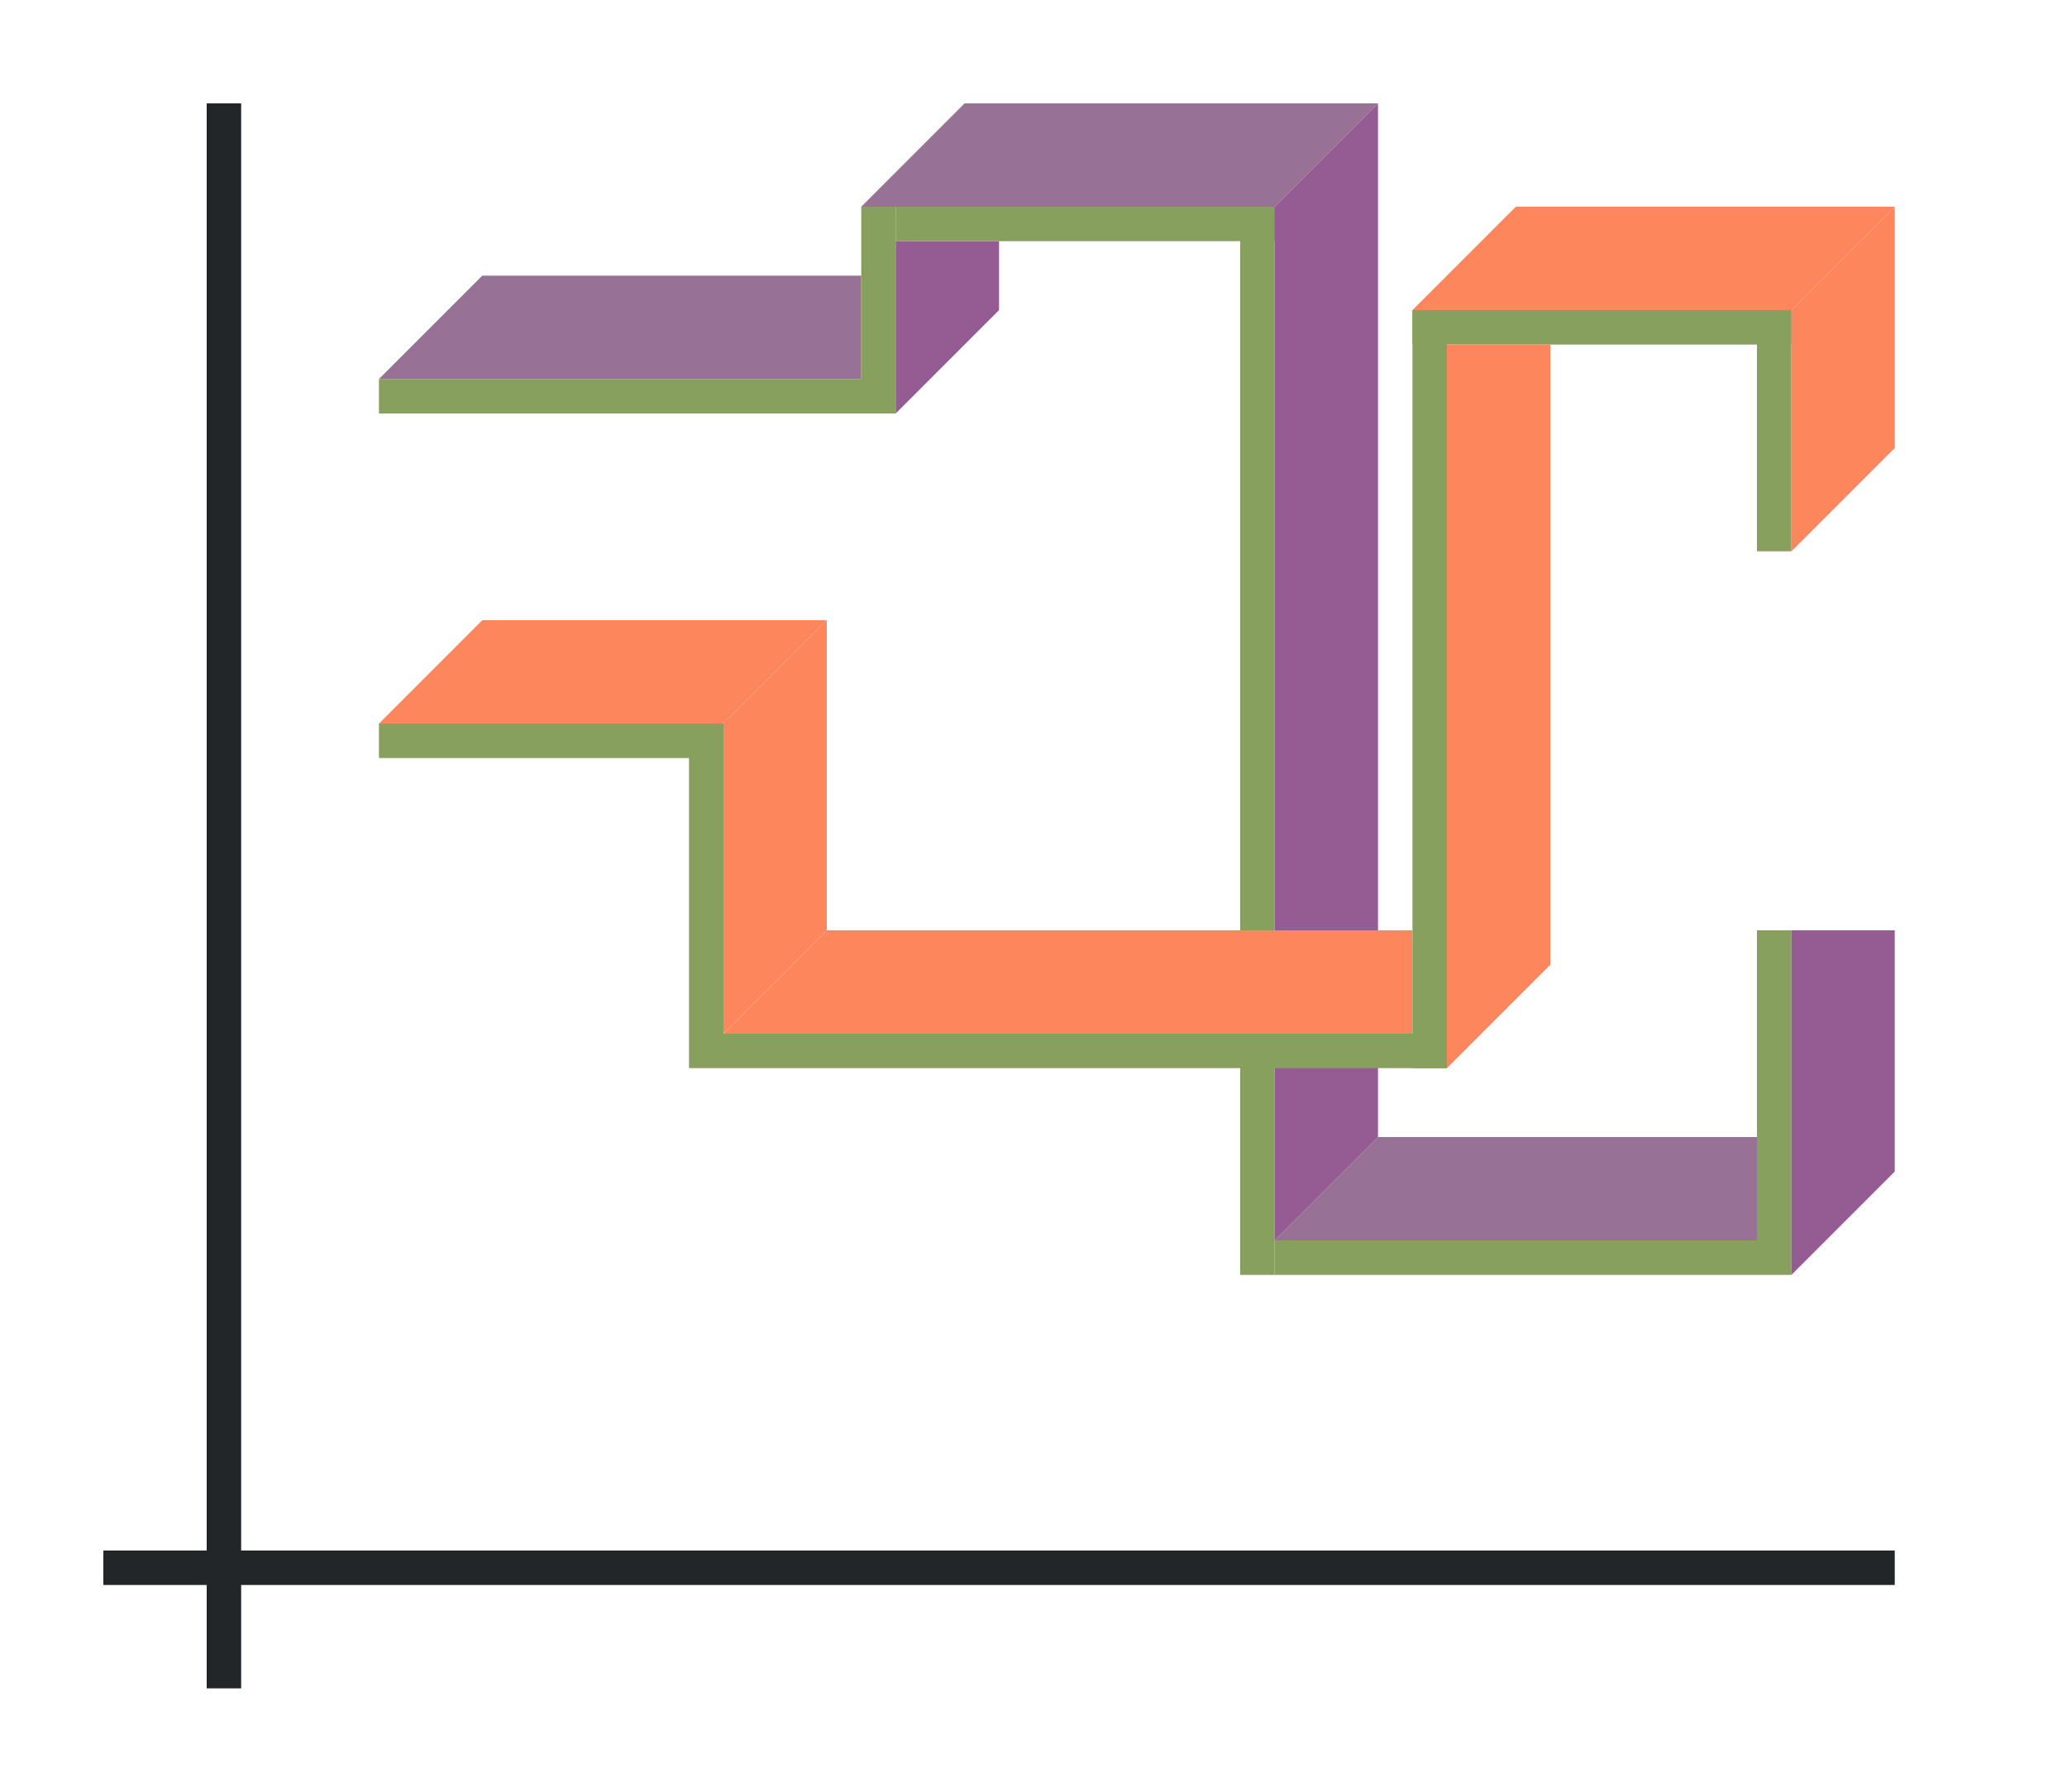 <svg height="52" width="60" xmlns="http://www.w3.org/2000/svg"><path d="M0 0h60v52H0z" fill="#fff"/><path d="M3 45h52v1H3z" fill="#232629"/><path d="M6 3h1v46H6z" fill="#232629"/><g fill="#88a05d"><path d="M11 11h15v1H11zM25 6h1v5h-1zM36 6h1v31h-1z"/><path d="M26 6h12v1H26zM37 36h15v1H37zM51 27h1v9h-1z"/></g><g fill="#88a05d"><path d="M11 21h10v1H11zM20 22h1v9h-1zM41 9h11v1H41z"/><path d="M51 9h1v7h-1z"/></g><g fill-rule="evenodd"><path d="M51 36H37l3-3h11z" fill="#987197"/><path d="M42 10v21l3-3V10z" fill="#fe865c"/><path d="M37 6v30l3-3V3z" fill="#945c93"/><path d="M41 30H21l3-3h17z" fill="#fe865c"/><path d="M21 21v9l3-3v-9zM52 9v7l3-3V6z" fill="#fe865c"/><path d="M37 6H25l3-3h12zM25 11H11l3-3h11z" fill="#987197"/><path d="M26 7v5l3-3V7zM52 27v10l3-3v-7z" fill="#945c93"/><g fill="#fe865c"><path d="M21 21H11l3-3h10zM52 9H41l3-3h11z"/></g></g><g fill="#88a05d"><path d="M21 30h21v1H21z"/><path d="M41 9h1v22h-1z"/></g></svg>